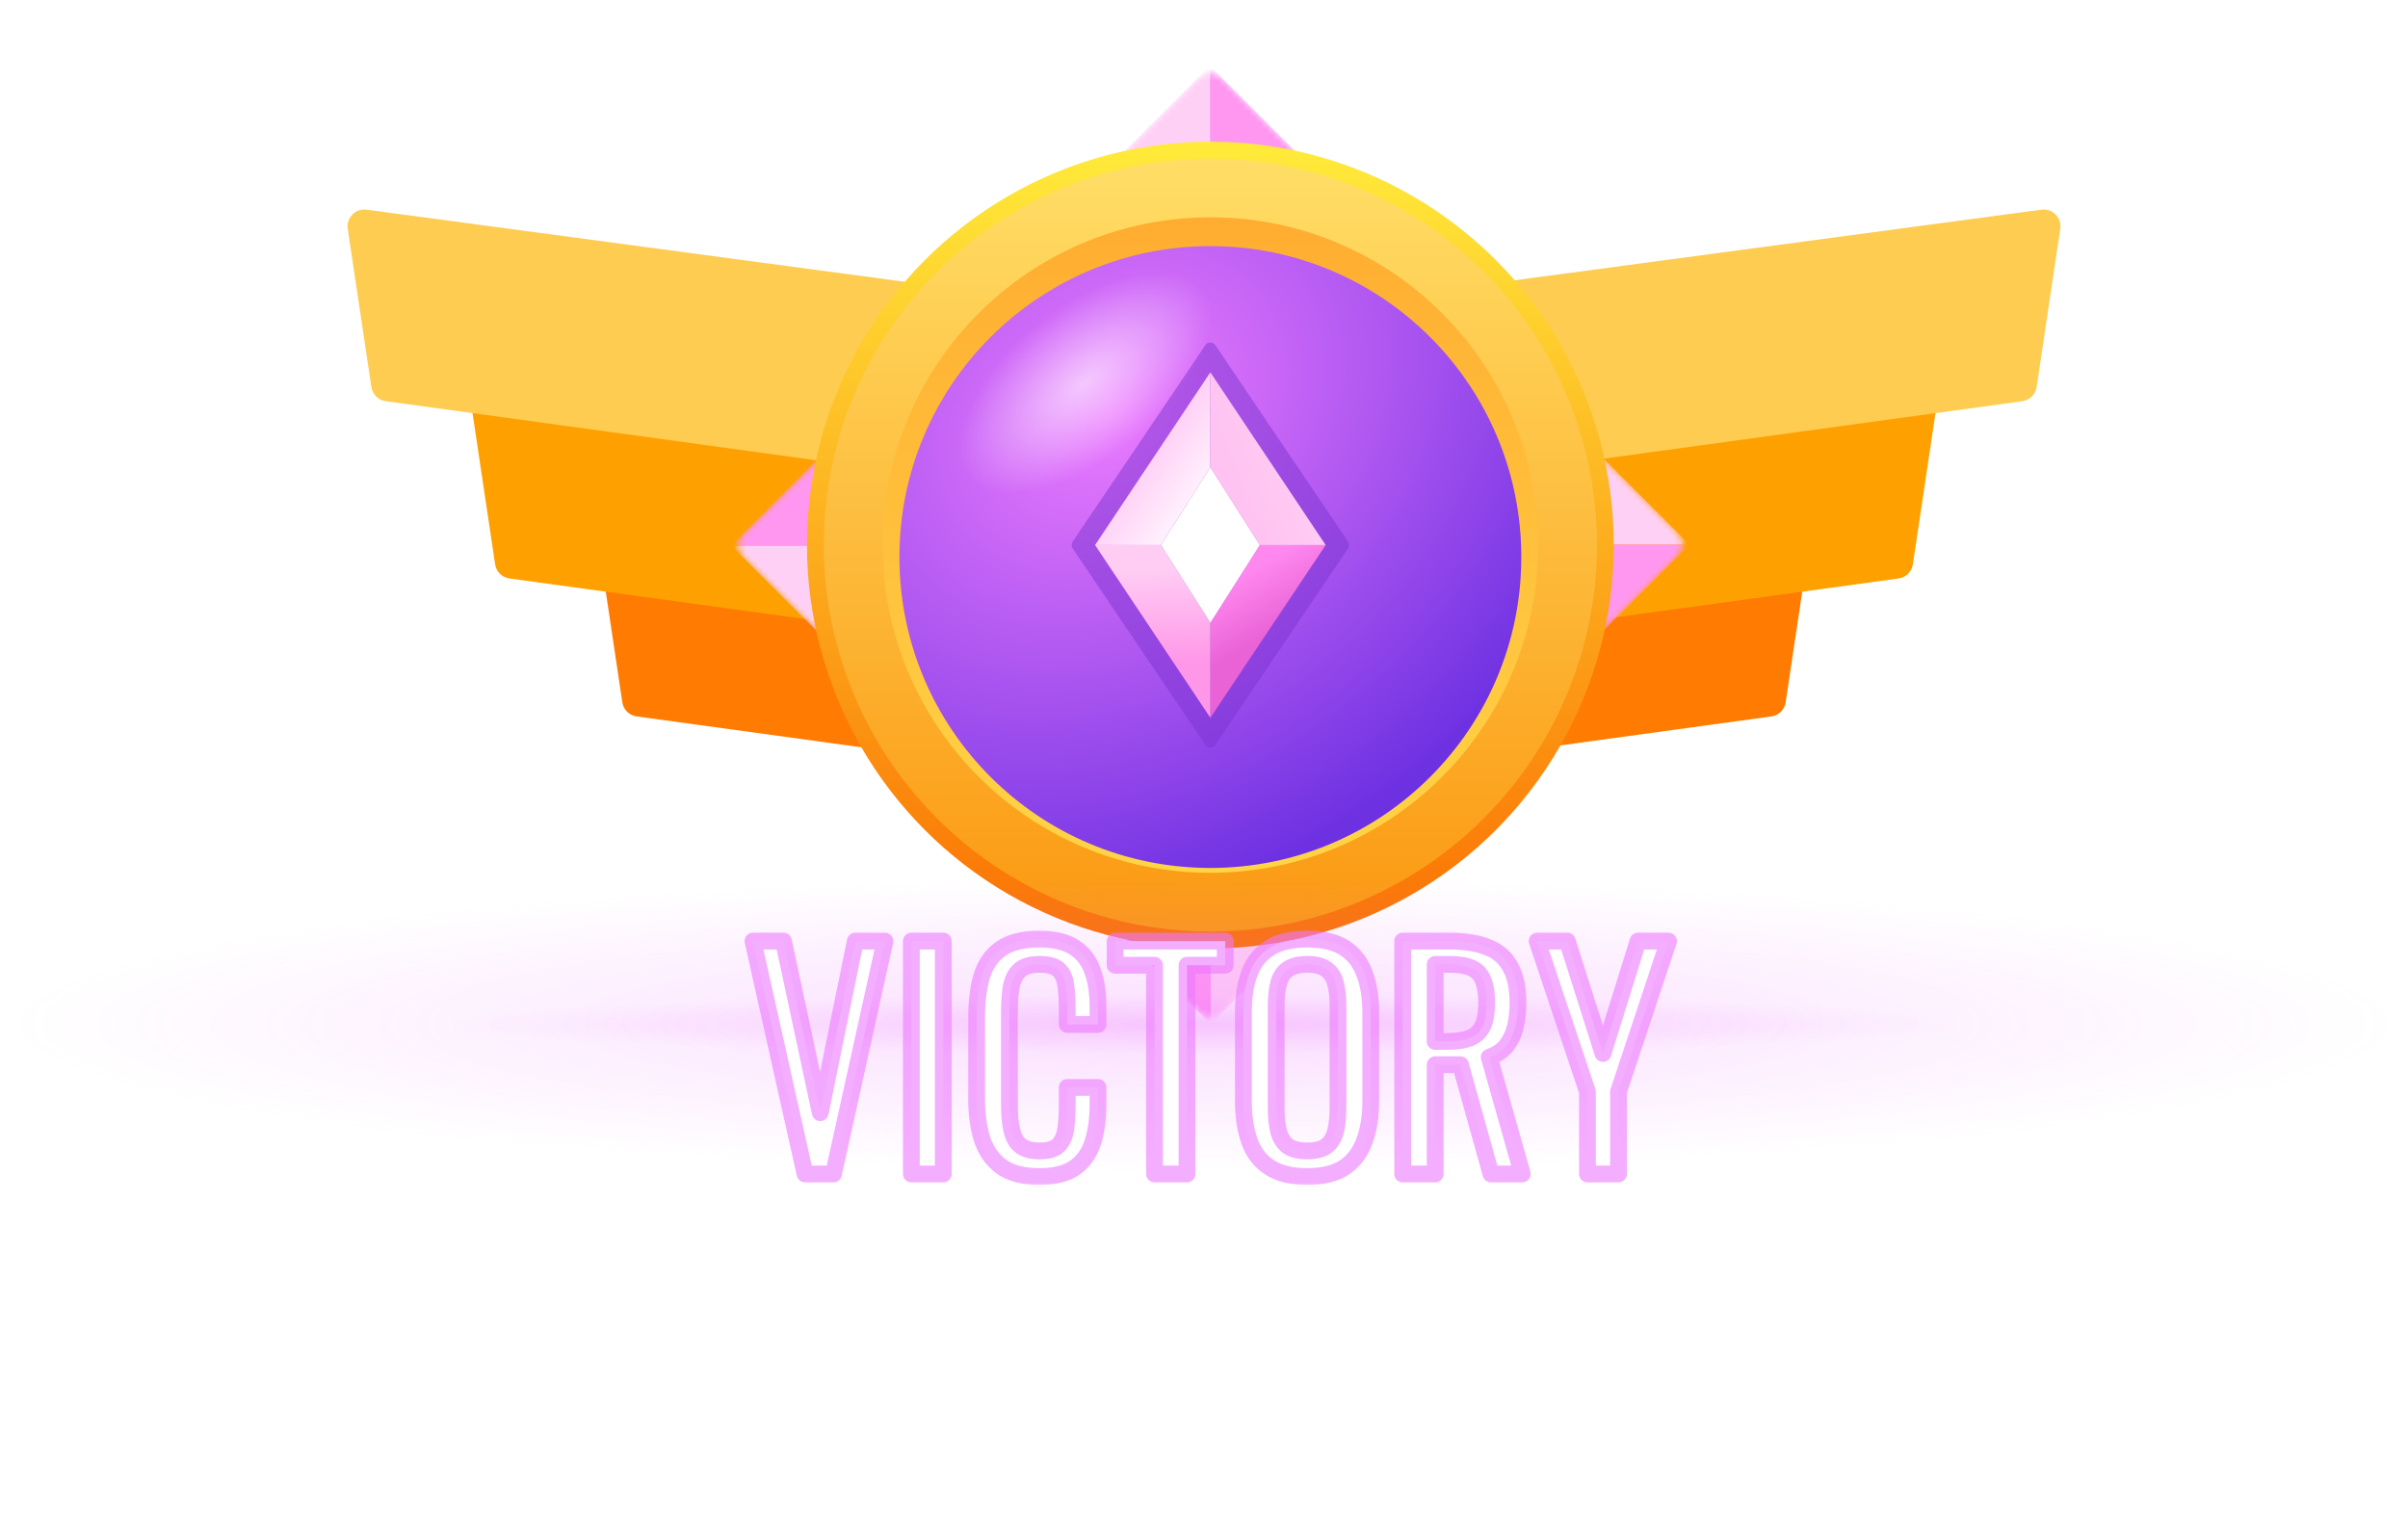<svg width="402" height="253" viewBox="0 0 402 253" fill="none" xmlns="http://www.w3.org/2000/svg">
<g filter="url(#filter0_di_9_4)">
<path d="M94.332 96.445C94.056 94.598 95.629 93.001 97.48 93.249L204.872 107.643C206.358 107.842 207.425 109.174 207.295 110.668L205.028 136.582C204.888 138.18 203.439 139.336 201.85 139.118L100.673 125.222C99.439 125.052 98.464 124.089 98.28 122.857L94.332 96.445Z" fill="#FF7B01"/>
</g>
<g filter="url(#filter1_di_9_4)">
<path d="M73.098 73.413C72.822 71.566 74.394 69.969 76.246 70.217L183.638 84.611C185.124 84.81 186.191 86.142 186.06 87.636L183.793 113.55C183.653 115.148 182.205 116.304 180.616 116.086L79.439 102.19C78.204 102.02 77.23 101.057 77.045 99.825L73.098 73.413Z" fill="#FFA001"/>
</g>
<g filter="url(#filter2_di_9_4)">
<path d="M52.439 43.815C52.163 41.968 53.735 40.371 55.587 40.619L162.979 55.013C164.465 55.212 165.532 56.544 165.401 58.038L163.134 83.953C162.994 85.55 161.546 86.706 159.957 86.488L58.78 72.592C57.545 72.422 56.571 71.459 56.386 70.227L52.439 43.815Z" fill="#FECC50"/>
</g>
<g filter="url(#filter3_di_9_4)">
<path d="M307.668 96.445C307.944 94.598 306.372 93.001 304.52 93.249L197.128 107.643C195.642 107.842 194.575 109.174 194.705 110.668L196.973 136.582C197.112 138.18 198.561 139.336 200.15 139.118L301.327 125.222C302.561 125.052 303.536 124.089 303.72 122.857L307.668 96.445Z" fill="#FF7B01"/>
</g>
<g filter="url(#filter4_di_9_4)">
<path d="M328.902 73.413C329.178 71.566 327.606 69.969 325.754 70.217L218.362 84.611C216.876 84.81 215.809 86.142 215.94 87.636L218.207 113.55C218.347 115.148 219.795 116.304 221.384 116.086L322.561 102.19C323.795 102.02 324.77 101.057 324.954 99.825L328.902 73.413Z" fill="#FFA001"/>
</g>
<g filter="url(#filter5_di_9_4)">
<path d="M349.561 43.815C349.837 41.968 348.265 40.371 346.413 40.619L239.021 55.013C237.535 55.212 236.468 56.544 236.599 58.038L238.866 83.953C239.006 85.55 240.454 86.706 242.043 86.488L343.22 72.592C344.454 72.422 345.429 71.459 345.613 70.227L349.561 43.815Z" fill="#FECC50"/>
</g>
<g filter="url(#filter6_d_9_4)">
<mask id="mask0_9_4" style="mask-type:alpha" maskUnits="userSpaceOnUse" x="163" y="12" width="78" height="78">
<path d="M200.005 12.984C201.101 11.888 202.878 11.888 203.973 12.984L221.989 31L240.005 49.016C241.101 50.112 241.101 51.888 240.005 52.984L221.989 71L203.973 89.016C202.878 90.112 201.101 90.112 200.005 89.016L181.989 71L163.973 52.984C162.878 51.888 162.878 50.112 163.973 49.016L181.989 31L200.005 12.984Z" fill="#C4C4C4"/>
</mask>
<g mask="url(#mask0_9_4)">
<path d="M201.989 91V11L161.989 51L201.989 91Z" fill="#FFD0F5"/>
<path d="M201.989 11V91L241.989 51L201.989 11Z" fill="#FF97F1"/>
<path d="M281.989 91L241.989 51L201.989 91H281.989Z" fill="#FFD0F5"/>
<path d="M121.989 91H201.989L161.989 51L121.989 91Z" fill="#FFD0F5"/>
</g>
</g>
<g filter="url(#filter7_d_9_4)">
<mask id="mask1_9_4" style="mask-type:alpha" maskUnits="userSpaceOnUse" x="203" y="52" width="78" height="78">
<path d="M280.079 88.942C281.175 90.038 281.175 91.815 280.079 92.91L262.063 110.926L244.047 128.942C242.951 130.038 241.175 130.038 240.079 128.942L222.063 110.926L204.047 92.91C202.951 91.815 202.951 90.038 204.047 88.942L222.063 70.926L240.079 52.91C241.175 51.815 242.951 51.815 244.047 52.91L262.063 70.926L280.079 88.942Z" fill="#C4C4C4"/>
</mask>
<g mask="url(#mask1_9_4)">
<path d="M202.063 90.926L282.063 90.926L242.063 50.926L202.063 90.926Z" fill="#FFD0F5"/>
<path d="M282.063 90.926L202.063 90.926L242.063 130.926L282.063 90.926Z" fill="#FF97F1"/>
<path d="M202.063 170.926L242.063 130.926L202.063 90.926L202.063 170.926Z" fill="#FFD0F5"/>
<path d="M202.063 10.926L202.063 90.926L242.063 50.926L202.063 10.926Z" fill="#FFD0F5"/>
</g>
</g>
<g filter="url(#filter8_d_9_4)">
<mask id="mask2_9_4" style="mask-type:alpha" maskUnits="userSpaceOnUse" x="163" y="92" width="78" height="78">
<path d="M204.121 169.016C203.025 170.112 201.248 170.112 200.153 169.016L182.137 151L164.121 132.984C163.025 131.888 163.025 130.112 164.121 129.016L182.137 111L200.153 92.984C201.248 91.888 203.025 91.888 204.121 92.984L222.137 111L240.153 129.016C241.248 130.112 241.248 131.888 240.153 132.984L222.137 151L204.121 169.016Z" fill="#C4C4C4"/>
</mask>
<g mask="url(#mask2_9_4)">
<path d="M202.137 91L202.137 171L242.137 131L202.137 91Z" fill="#FFD0F5"/>
<path d="M202.137 171L202.137 91L162.137 131L202.137 171Z" fill="#FF97F1"/>
<path d="M122.137 91L162.137 131L202.137 91L122.137 91Z" fill="#FFD0F5"/>
<path d="M282.137 91L202.137 91L242.137 131L282.137 91Z" fill="#FFD0F5"/>
</g>
</g>
<g filter="url(#filter9_d_9_4)">
<mask id="mask3_9_4" style="mask-type:alpha" maskUnits="userSpaceOnUse" x="123" y="52" width="78" height="78">
<path d="M124.047 93.058C122.951 91.962 122.951 90.185 124.047 89.09L142.063 71.074L160.079 53.058C161.175 51.962 162.951 51.962 164.047 53.058L182.063 71.074L200.079 89.09C201.175 90.185 201.175 91.962 200.079 93.058L182.063 111.074L164.047 129.09C162.951 130.185 161.175 130.185 160.079 129.09L142.063 111.074L124.047 93.058Z" fill="#C4C4C4"/>
</mask>
<g mask="url(#mask3_9_4)">
<path d="M202.063 91.074L122.063 91.074L162.063 131.074L202.063 91.074Z" fill="#FFD0F5"/>
<path d="M122.063 91.074L202.063 91.074L162.063 51.074L122.063 91.074Z" fill="#FF97F1"/>
<path d="M202.063 11.074L162.063 51.074L202.063 91.074L202.063 11.074Z" fill="#FFD0F5"/>
<path d="M202.063 171.074L202.063 91.074L162.063 131.074L202.063 171.074Z" fill="#FFD0F5"/>
</g>
</g>
<g filter="url(#filter10_d_9_4)">
<circle cx="202.063" cy="91" r="67.343" fill="url(#paint0_linear_9_4)"/>
<circle cx="202.063" cy="91" r="64.537" fill="url(#paint1_linear_9_4)"/>
<circle cx="202.063" cy="91" r="54.716" fill="url(#paint2_linear_9_4)"/>
<g filter="url(#filter11_i_9_4)">
<circle cx="202.063" cy="91.001" r="51.91" fill="url(#paint3_radial_9_4)"/>
<circle cx="202.063" cy="91.001" r="51.91" fill="url(#paint4_radial_9_4)"/>
</g>
<path d="M201.234 57.621C201.631 57.034 202.495 57.034 202.892 57.621L225.058 90.441C225.287 90.779 225.287 91.222 225.058 91.56L202.892 124.379C202.495 124.967 201.631 124.967 201.234 124.379L179.067 91.56C178.839 91.222 178.839 90.779 179.067 90.441L201.234 57.621Z" fill="#7B33D1" fill-opacity="0.49"/>
<path d="M202.062 62.162L182.814 91.001H193.813L202.062 78.023V62.162Z" fill="url(#paint5_linear_9_4)"/>
<path d="M221.311 91.001L202.062 62.162V78.023L210.312 91.001H221.311Z" fill="url(#paint6_linear_9_4)"/>
<path d="M202.062 119.839L221.311 91.001H210.312L202.062 103.978V119.839Z" fill="url(#paint7_linear_9_4)"/>
<path d="M182.814 91.001L202.062 119.839V103.978L193.813 91.001H182.814Z" fill="url(#paint8_linear_9_4)"/>
<path d="M210.312 91.001L202.062 78.023L193.813 91.001L202.062 103.978L210.312 91.001Z" fill="white"/>
</g>
<ellipse cx="201" cy="171" rx="200.626" ry="24.552" fill="url(#paint9_radial_9_4)"/>
<ellipse cx="201" cy="171" rx="129.074" ry="4.91" fill="url(#paint10_radial_9_4)"/>
<g filter="url(#filter12_d_9_4)">
<mask id="path-39-outside-1_9_4" maskUnits="userSpaceOnUse" x="123.374" y="155" width="157" height="43" fill="black">
<rect fill="white" x="123.374" y="155" width="157" height="43"/>
<path d="M134.392 196L125.704 157.12H130.792L136.936 185.776L142.792 157.12H147.736L139.144 196H134.392ZM152.146 196V157.12H157.474V196H152.146ZM173.509 196.432C170.757 196.432 168.613 195.856 167.077 194.704C165.573 193.552 164.517 192 163.909 190.048C163.333 188.096 163.045 185.92 163.045 183.52V169.792C163.045 167.168 163.333 164.88 163.909 162.928C164.517 160.976 165.573 159.472 167.077 158.416C168.613 157.328 170.757 156.784 173.509 156.784C175.941 156.784 177.861 157.232 179.269 158.128C180.709 159.024 181.733 160.304 182.341 161.968C182.981 163.632 183.301 165.632 183.301 167.968V171.04H178.165V168.304C178.165 166.864 178.085 165.6 177.925 164.512C177.797 163.392 177.413 162.528 176.773 161.92C176.133 161.312 175.061 161.008 173.557 161.008C172.021 161.008 170.901 161.344 170.197 162.016C169.493 162.656 169.029 163.584 168.805 164.8C168.613 165.984 168.517 167.376 168.517 168.976V184.384C168.517 186.336 168.677 187.888 168.997 189.04C169.317 190.16 169.845 190.96 170.581 191.44C171.317 191.92 172.309 192.16 173.557 192.16C175.029 192.16 176.085 191.84 176.725 191.2C177.365 190.528 177.765 189.616 177.925 188.464C178.085 187.312 178.165 185.968 178.165 184.432V181.552H183.301V184.432C183.301 186.8 183.013 188.896 182.437 190.72C181.861 192.512 180.869 193.92 179.461 194.944C178.053 195.936 176.069 196.432 173.509 196.432ZM192.74 196V161.152H186.164V157.12H204.548V161.152H198.164V196H192.74ZM218.232 196.432C215.608 196.432 213.512 195.92 211.944 194.896C210.376 193.872 209.256 192.416 208.584 190.528C207.912 188.608 207.576 186.368 207.576 183.808V169.072C207.576 166.512 207.912 164.32 208.584 162.496C209.288 160.64 210.408 159.232 211.944 158.272C213.512 157.28 215.608 156.784 218.232 156.784C220.856 156.784 222.936 157.28 224.472 158.272C226.008 159.264 227.112 160.672 227.784 162.496C228.488 164.32 228.84 166.512 228.84 169.072V183.856C228.84 186.384 228.488 188.592 227.784 190.48C227.112 192.368 226.008 193.84 224.472 194.896C222.936 195.92 220.856 196.432 218.232 196.432ZM218.232 192.16C219.672 192.16 220.76 191.872 221.496 191.296C222.232 190.688 222.728 189.856 222.984 188.8C223.24 187.712 223.368 186.448 223.368 185.008V167.968C223.368 166.528 223.24 165.296 222.984 164.272C222.728 163.216 222.232 162.416 221.496 161.872C220.76 161.296 219.672 161.008 218.232 161.008C216.792 161.008 215.688 161.296 214.92 161.872C214.184 162.416 213.688 163.216 213.432 164.272C213.176 165.296 213.048 166.528 213.048 167.968V185.008C213.048 186.448 213.176 187.712 213.432 188.8C213.688 189.856 214.184 190.688 214.92 191.296C215.688 191.872 216.792 192.16 218.232 192.16ZM234.171 196V157.12H241.995C244.587 157.12 246.731 157.472 248.427 158.176C250.123 158.848 251.371 159.952 252.171 161.488C253.003 162.992 253.419 164.976 253.419 167.44C253.419 168.944 253.259 170.32 252.939 171.568C252.619 172.784 252.107 173.824 251.403 174.688C250.699 175.52 249.771 176.128 248.619 176.512L254.139 196H248.907L243.819 177.76H239.595V196H234.171ZM239.595 173.872H241.659C243.195 173.872 244.443 173.68 245.403 173.296C246.363 172.912 247.067 172.256 247.515 171.328C247.963 170.4 248.187 169.104 248.187 167.44C248.187 165.168 247.771 163.536 246.939 162.544C246.107 161.52 244.459 161.008 241.995 161.008H239.595V173.872ZM265.014 196V182.272L256.614 157.12H261.654L267.606 175.888L273.462 157.12H278.55L270.198 182.272V196H265.014Z"/>
</mask>
<path d="M134.392 196L125.704 157.12H130.792L136.936 185.776L142.792 157.12H147.736L139.144 196H134.392ZM152.146 196V157.12H157.474V196H152.146ZM173.509 196.432C170.757 196.432 168.613 195.856 167.077 194.704C165.573 193.552 164.517 192 163.909 190.048C163.333 188.096 163.045 185.92 163.045 183.52V169.792C163.045 167.168 163.333 164.88 163.909 162.928C164.517 160.976 165.573 159.472 167.077 158.416C168.613 157.328 170.757 156.784 173.509 156.784C175.941 156.784 177.861 157.232 179.269 158.128C180.709 159.024 181.733 160.304 182.341 161.968C182.981 163.632 183.301 165.632 183.301 167.968V171.04H178.165V168.304C178.165 166.864 178.085 165.6 177.925 164.512C177.797 163.392 177.413 162.528 176.773 161.92C176.133 161.312 175.061 161.008 173.557 161.008C172.021 161.008 170.901 161.344 170.197 162.016C169.493 162.656 169.029 163.584 168.805 164.8C168.613 165.984 168.517 167.376 168.517 168.976V184.384C168.517 186.336 168.677 187.888 168.997 189.04C169.317 190.16 169.845 190.96 170.581 191.44C171.317 191.92 172.309 192.16 173.557 192.16C175.029 192.16 176.085 191.84 176.725 191.2C177.365 190.528 177.765 189.616 177.925 188.464C178.085 187.312 178.165 185.968 178.165 184.432V181.552H183.301V184.432C183.301 186.8 183.013 188.896 182.437 190.72C181.861 192.512 180.869 193.92 179.461 194.944C178.053 195.936 176.069 196.432 173.509 196.432ZM192.74 196V161.152H186.164V157.12H204.548V161.152H198.164V196H192.74ZM218.232 196.432C215.608 196.432 213.512 195.92 211.944 194.896C210.376 193.872 209.256 192.416 208.584 190.528C207.912 188.608 207.576 186.368 207.576 183.808V169.072C207.576 166.512 207.912 164.32 208.584 162.496C209.288 160.64 210.408 159.232 211.944 158.272C213.512 157.28 215.608 156.784 218.232 156.784C220.856 156.784 222.936 157.28 224.472 158.272C226.008 159.264 227.112 160.672 227.784 162.496C228.488 164.32 228.84 166.512 228.84 169.072V183.856C228.84 186.384 228.488 188.592 227.784 190.48C227.112 192.368 226.008 193.84 224.472 194.896C222.936 195.92 220.856 196.432 218.232 196.432ZM218.232 192.16C219.672 192.16 220.76 191.872 221.496 191.296C222.232 190.688 222.728 189.856 222.984 188.8C223.24 187.712 223.368 186.448 223.368 185.008V167.968C223.368 166.528 223.24 165.296 222.984 164.272C222.728 163.216 222.232 162.416 221.496 161.872C220.76 161.296 219.672 161.008 218.232 161.008C216.792 161.008 215.688 161.296 214.92 161.872C214.184 162.416 213.688 163.216 213.432 164.272C213.176 165.296 213.048 166.528 213.048 167.968V185.008C213.048 186.448 213.176 187.712 213.432 188.8C213.688 189.856 214.184 190.688 214.92 191.296C215.688 191.872 216.792 192.16 218.232 192.16ZM234.171 196V157.12H241.995C244.587 157.12 246.731 157.472 248.427 158.176C250.123 158.848 251.371 159.952 252.171 161.488C253.003 162.992 253.419 164.976 253.419 167.44C253.419 168.944 253.259 170.32 252.939 171.568C252.619 172.784 252.107 173.824 251.403 174.688C250.699 175.52 249.771 176.128 248.619 176.512L254.139 196H248.907L243.819 177.76H239.595V196H234.171ZM239.595 173.872H241.659C243.195 173.872 244.443 173.68 245.403 173.296C246.363 172.912 247.067 172.256 247.515 171.328C247.963 170.4 248.187 169.104 248.187 167.44C248.187 165.168 247.771 163.536 246.939 162.544C246.107 161.52 244.459 161.008 241.995 161.008H239.595V173.872ZM265.014 196V182.272L256.614 157.12H261.654L267.606 175.888L273.462 157.12H278.55L270.198 182.272V196H265.014Z" fill="white"/>
<path d="M134.392 196L133.023 196.306C133.166 196.947 133.735 197.403 134.392 197.403V196ZM125.704 157.12V155.717C125.278 155.717 124.875 155.91 124.609 156.243C124.343 156.575 124.242 157.01 124.335 157.426L125.704 157.12ZM130.792 157.12L132.164 156.826C132.025 156.179 131.454 155.717 130.792 155.717V157.12ZM136.936 185.776L135.564 186.07C135.704 186.719 136.279 187.182 136.943 187.179C137.607 187.176 138.178 186.707 138.311 186.057L136.936 185.776ZM142.792 157.12V155.717C142.126 155.717 141.551 156.186 141.418 156.839L142.792 157.12ZM147.736 157.12L149.106 157.423C149.198 157.007 149.096 156.573 148.83 156.241C148.564 155.91 148.161 155.717 147.736 155.717V157.12ZM139.144 196V197.403C139.802 197.403 140.372 196.945 140.514 196.303L139.144 196ZM135.761 195.694L127.073 156.814L124.335 157.426L133.023 196.306L135.761 195.694ZM125.704 158.523H130.792V155.717H125.704V158.523ZM129.42 157.414L135.564 186.07L138.308 185.482L132.164 156.826L129.42 157.414ZM138.311 186.057L144.167 157.401L141.418 156.839L135.562 185.495L138.311 186.057ZM142.792 158.523H147.736V155.717H142.792V158.523ZM146.366 156.817L137.774 195.697L140.514 196.303L149.106 157.423L146.366 156.817ZM139.144 194.597H134.392V197.403H139.144V194.597ZM152.146 196H150.743C150.743 196.775 151.372 197.403 152.146 197.403V196ZM152.146 157.12V155.717C151.372 155.717 150.743 156.345 150.743 157.12H152.146ZM157.474 157.12H158.877C158.877 156.345 158.249 155.717 157.474 155.717V157.12ZM157.474 196V197.403C158.249 197.403 158.877 196.775 158.877 196H157.474ZM153.549 196V157.12H150.743V196H153.549ZM152.146 158.523H157.474V155.717H152.146V158.523ZM156.071 157.12V196H158.877V157.12H156.071ZM157.474 194.597H152.146V197.403H157.474V194.597ZM167.077 194.704L166.224 195.818C166.227 195.821 166.231 195.824 166.235 195.826L167.077 194.704ZM163.909 190.048L162.563 190.445C162.565 190.452 162.567 190.459 162.569 190.465L163.909 190.048ZM163.909 162.928L162.569 162.511C162.567 162.517 162.565 162.524 162.563 162.531L163.909 162.928ZM167.077 158.416L167.883 159.564L167.888 159.561L167.077 158.416ZM179.269 158.128L178.515 159.312C178.519 159.314 178.524 159.317 178.528 159.319L179.269 158.128ZM182.341 161.968L181.023 162.449C181.026 162.457 181.028 162.464 181.031 162.472L182.341 161.968ZM183.301 171.04V172.443C184.076 172.443 184.704 171.815 184.704 171.04H183.301ZM178.165 171.04H176.762C176.762 171.815 177.39 172.443 178.165 172.443V171.04ZM177.925 164.512L176.531 164.671C176.533 164.686 176.534 164.701 176.537 164.716L177.925 164.512ZM176.773 161.92L177.739 160.903L177.739 160.903L176.773 161.92ZM170.197 162.016L171.14 163.054C171.149 163.046 171.157 163.039 171.165 163.031L170.197 162.016ZM168.805 164.8L167.425 164.546C167.423 164.556 167.421 164.566 167.42 164.575L168.805 164.8ZM168.997 189.04L167.645 189.416L167.648 189.425L168.997 189.04ZM176.725 191.2L177.717 192.192C177.725 192.184 177.733 192.176 177.741 192.168L176.725 191.2ZM178.165 181.552V180.149C177.39 180.149 176.762 180.777 176.762 181.552H178.165ZM183.301 181.552H184.704C184.704 180.777 184.076 180.149 183.301 180.149V181.552ZM182.437 190.72L183.772 191.149L183.775 191.142L182.437 190.72ZM179.461 194.944L180.269 196.091C180.275 196.087 180.28 196.083 180.286 196.079L179.461 194.944ZM173.509 195.029C170.933 195.029 169.127 194.488 167.919 193.582L166.235 195.826C168.099 197.224 170.58 197.835 173.509 197.835V195.029ZM167.93 193.59C166.675 192.629 165.777 191.329 165.248 189.631L162.569 190.465C163.256 192.671 164.471 194.475 166.224 195.818L167.93 193.59ZM165.254 189.651C164.722 187.849 164.448 185.809 164.448 183.52H161.642C161.642 186.031 161.943 188.343 162.563 190.445L165.254 189.651ZM164.448 183.52V169.792H161.642V183.52H164.448ZM164.448 169.792C164.448 167.266 164.726 165.117 165.254 163.325L162.563 162.531C161.94 164.643 161.642 167.07 161.642 169.792H164.448ZM165.248 163.345C165.775 161.654 166.661 160.422 167.883 159.564L166.271 157.268C164.484 158.522 163.258 160.298 162.569 162.511L165.248 163.345ZM167.888 159.561C169.1 158.702 170.919 158.187 173.509 158.187V155.381C170.594 155.381 168.125 155.954 166.266 157.271L167.888 159.561ZM173.509 158.187C175.789 158.187 177.413 158.61 178.515 159.312L180.022 156.944C178.308 155.854 176.092 155.381 173.509 155.381V158.187ZM178.528 159.319C179.689 160.042 180.517 161.066 181.023 162.449L183.658 161.487C182.948 159.542 181.728 158.006 180.01 156.937L178.528 159.319ZM181.031 162.472C181.594 163.934 181.898 165.754 181.898 167.968H184.704C184.704 165.51 184.368 163.33 183.65 161.464L181.031 162.472ZM181.898 167.968V171.04H184.704V167.968H181.898ZM183.301 169.637H178.165V172.443H183.301V169.637ZM179.568 171.04V168.304H176.762V171.04H179.568ZM179.568 168.304C179.568 166.815 179.485 165.48 179.313 164.308L176.537 164.716C176.684 165.72 176.762 166.913 176.762 168.304H179.568ZM179.319 164.353C179.164 162.998 178.678 161.795 177.739 160.903L175.806 162.937C176.148 163.261 176.43 163.786 176.531 164.671L179.319 164.353ZM177.739 160.903C176.707 159.922 175.185 159.605 173.557 159.605V162.411C174.936 162.411 175.559 162.702 175.806 162.937L177.739 160.903ZM173.557 159.605C171.86 159.605 170.309 159.969 169.228 161.001L171.165 163.031C171.493 162.719 172.181 162.411 173.557 162.411V159.605ZM169.253 160.978C168.262 161.879 167.688 163.119 167.425 164.546L170.184 165.054C170.37 164.049 170.724 163.433 171.14 163.054L169.253 160.978ZM167.42 164.575C167.213 165.853 167.114 167.324 167.114 168.976H169.92C169.92 167.428 170.013 166.115 170.19 165.025L167.42 164.575ZM167.114 168.976V184.384H169.92V168.976H167.114ZM167.114 184.384C167.114 186.394 167.276 188.089 167.645 189.415L170.349 188.664C170.077 187.687 169.92 186.278 169.92 184.384H167.114ZM167.648 189.425C168.03 190.763 168.714 191.898 169.814 192.615L171.347 190.265C170.975 190.022 170.604 189.557 170.346 188.655L167.648 189.425ZM169.814 192.615C170.855 193.294 172.146 193.563 173.557 193.563V190.757C172.472 190.757 171.778 190.546 171.347 190.265L169.814 192.615ZM173.557 193.563C175.178 193.563 176.69 193.219 177.717 192.192L175.733 190.208C175.48 190.461 174.879 190.757 173.557 190.757V193.563ZM177.741 192.168C178.63 191.234 179.124 190.026 179.314 188.657L176.535 188.271C176.405 189.206 176.1 189.822 175.709 190.232L177.741 192.168ZM179.314 188.657C179.486 187.425 179.568 186.013 179.568 184.432H176.762C176.762 185.923 176.684 187.199 176.535 188.271L179.314 188.657ZM179.568 184.432V181.552H176.762V184.432H179.568ZM178.165 182.955H183.301V180.149H178.165V182.955ZM181.898 181.552V184.432H184.704V181.552H181.898ZM181.898 184.432C181.898 186.689 181.623 188.638 181.099 190.298L183.775 191.142C184.403 189.154 184.704 186.911 184.704 184.432H181.898ZM181.101 190.291C180.608 191.824 179.783 192.975 178.636 193.809L180.286 196.079C181.954 194.865 183.113 193.2 183.772 191.149L181.101 190.291ZM178.653 193.797C177.571 194.559 175.913 195.029 173.509 195.029V197.835C176.225 197.835 178.535 197.313 180.269 196.091L178.653 193.797ZM192.74 196H191.337C191.337 196.775 191.965 197.403 192.74 197.403V196ZM192.74 161.152H194.143C194.143 160.377 193.515 159.749 192.74 159.749V161.152ZM186.164 161.152H184.761C184.761 161.927 185.389 162.555 186.164 162.555V161.152ZM186.164 157.12V155.717C185.389 155.717 184.761 156.345 184.761 157.12H186.164ZM204.548 157.12H205.951C205.951 156.345 205.323 155.717 204.548 155.717V157.12ZM204.548 161.152V162.555C205.323 162.555 205.951 161.927 205.951 161.152H204.548ZM198.164 161.152V159.749C197.389 159.749 196.761 160.377 196.761 161.152H198.164ZM198.164 196V197.403C198.939 197.403 199.567 196.775 199.567 196H198.164ZM194.143 196V161.152H191.337V196H194.143ZM192.74 159.749H186.164V162.555H192.74V159.749ZM187.567 161.152V157.12H184.761V161.152H187.567ZM186.164 158.523H204.548V155.717H186.164V158.523ZM203.145 157.12V161.152H205.951V157.12H203.145ZM204.548 159.749H198.164V162.555H204.548V159.749ZM196.761 161.152V196H199.567V161.152H196.761ZM198.164 194.597H192.74V197.403H198.164V194.597ZM211.944 194.896L212.711 193.721L212.711 193.721L211.944 194.896ZM208.584 190.528L207.26 190.991L207.262 190.998L208.584 190.528ZM208.584 162.496L207.272 161.998L207.267 162.011L208.584 162.496ZM211.944 158.272L212.688 159.462L212.694 159.458L211.944 158.272ZM224.472 158.272L223.711 159.451L223.711 159.451L224.472 158.272ZM227.784 162.496L226.467 162.981C226.47 162.988 226.473 162.994 226.475 163.001L227.784 162.496ZM227.784 190.48L226.469 189.99C226.467 189.996 226.465 190.003 226.462 190.01L227.784 190.48ZM224.472 194.896L225.25 196.063C225.256 196.06 225.261 196.056 225.267 196.052L224.472 194.896ZM221.496 191.296L222.361 192.401C222.37 192.393 222.38 192.386 222.39 192.378L221.496 191.296ZM222.984 188.8L224.347 189.131L224.35 189.121L222.984 188.8ZM222.984 164.272L221.62 164.603L221.623 164.612L222.984 164.272ZM221.496 161.872L220.631 162.977C220.641 162.985 220.652 162.993 220.662 163L221.496 161.872ZM214.92 161.872L215.754 163L215.762 162.994L214.92 161.872ZM213.432 164.272L214.793 164.612L214.795 164.603L213.432 164.272ZM213.432 188.8L212.066 189.121L212.068 189.131L213.432 188.8ZM214.92 191.296L214.026 192.378C214.043 192.392 214.061 192.405 214.078 192.418L214.92 191.296ZM218.232 195.029C215.775 195.029 213.977 194.548 212.711 193.721L211.177 196.071C213.047 197.292 215.441 197.835 218.232 197.835V195.029ZM212.711 193.721C211.419 192.877 210.483 191.678 209.906 190.058L207.262 190.998C208.029 193.154 209.333 194.867 211.177 196.071L212.711 193.721ZM209.908 190.065C209.3 188.326 208.979 186.249 208.979 183.808H206.173C206.173 186.487 206.524 188.89 207.26 190.991L209.908 190.065ZM208.979 183.808V169.072H206.173V183.808H208.979ZM208.979 169.072C208.979 166.628 209.301 164.609 209.9 162.981L207.267 162.011C206.523 164.031 206.173 166.396 206.173 169.072H208.979ZM209.896 162.994C210.502 161.395 211.437 160.244 212.688 159.462L211.2 157.082C209.379 158.22 208.074 159.885 207.272 161.998L209.896 162.994ZM212.694 159.458C213.963 158.655 215.769 158.187 218.232 158.187V155.381C215.447 155.381 213.061 155.905 211.194 157.086L212.694 159.458ZM218.232 158.187C220.698 158.187 222.48 158.656 223.711 159.451L225.233 157.093C223.392 155.904 221.014 155.381 218.232 155.381V158.187ZM223.711 159.451C224.975 160.267 225.894 161.423 226.467 162.981L229.1 162.011C228.33 159.921 227.041 158.261 225.233 157.093L223.711 159.451ZM226.475 163.001C227.101 164.623 227.437 166.634 227.437 169.072H230.243C230.243 166.39 229.875 164.017 229.093 161.991L226.475 163.001ZM227.437 169.072V183.856H230.243V169.072H227.437ZM227.437 183.856C227.437 186.258 227.102 188.293 226.469 189.99L229.099 190.97C229.874 188.891 230.243 186.51 230.243 183.856H227.437ZM226.462 190.01C225.881 191.641 224.951 192.864 223.677 193.74L225.267 196.052C227.065 194.816 228.343 193.095 229.106 190.95L226.462 190.01ZM223.694 193.729C222.466 194.547 220.691 195.029 218.232 195.029V197.835C221.021 197.835 223.406 197.293 225.25 196.063L223.694 193.729ZM218.232 193.563C219.825 193.563 221.276 193.25 222.361 192.401L220.631 190.191C220.244 190.494 219.519 190.757 218.232 190.757V193.563ZM222.39 192.378C223.391 191.55 224.03 190.439 224.347 189.131L221.62 188.469C221.426 189.273 221.073 189.826 220.602 190.214L222.39 192.378ZM224.35 189.121C224.636 187.903 224.771 186.527 224.771 185.008H221.965C221.965 186.369 221.844 187.521 221.618 188.479L224.35 189.121ZM224.771 185.008V167.968H221.965V185.008H224.771ZM224.771 167.968C224.771 166.452 224.637 165.099 224.345 163.932L221.623 164.612C221.843 165.493 221.965 166.604 221.965 167.968H224.771ZM224.347 163.941C224.029 162.628 223.378 161.519 222.33 160.744L220.662 163C221.086 163.313 221.427 163.804 221.62 164.603L224.347 163.941ZM222.361 160.767C221.276 159.918 219.825 159.605 218.232 159.605V162.411C219.519 162.411 220.244 162.674 220.631 162.977L222.361 160.767ZM218.232 159.605C216.633 159.605 215.183 159.921 214.078 160.75L215.762 162.994C216.192 162.671 216.951 162.411 218.232 162.411V159.605ZM214.086 160.744C213.038 161.519 212.387 162.628 212.068 163.941L214.795 164.603C214.989 163.804 215.33 163.313 215.754 163L214.086 160.744ZM212.071 163.932C211.779 165.099 211.645 166.452 211.645 167.968H214.451C214.451 166.604 214.573 165.493 214.793 164.612L212.071 163.932ZM211.645 167.968V185.008H214.451V167.968H211.645ZM211.645 185.008C211.645 186.527 211.78 187.903 212.066 189.121L214.798 188.479C214.572 187.521 214.451 186.369 214.451 185.008H211.645ZM212.068 189.131C212.386 190.439 213.025 191.55 214.026 192.378L215.814 190.214C215.343 189.826 214.99 189.273 214.795 188.469L212.068 189.131ZM214.078 192.418C215.183 193.247 216.633 193.563 218.232 193.563V190.757C216.951 190.757 216.192 190.497 215.762 190.174L214.078 192.418ZM234.171 196H232.768C232.768 196.775 233.396 197.403 234.171 197.403V196ZM234.171 157.12V155.717C233.396 155.717 232.768 156.345 232.768 157.12H234.171ZM248.427 158.176L247.889 159.472C247.896 159.475 247.903 159.478 247.91 159.48L248.427 158.176ZM252.171 161.488L250.927 162.136C250.932 162.147 250.938 162.157 250.943 162.167L252.171 161.488ZM252.939 171.568L254.296 171.925L254.298 171.916L252.939 171.568ZM251.403 174.688L252.474 175.594C252.48 175.588 252.485 175.581 252.491 175.574L251.403 174.688ZM248.619 176.512L248.175 175.181C247.464 175.418 247.065 176.173 247.269 176.894L248.619 176.512ZM254.139 196V197.403C254.579 197.403 254.993 197.197 255.258 196.846C255.523 196.495 255.609 196.041 255.489 195.618L254.139 196ZM248.907 196L247.556 196.377C247.725 196.983 248.277 197.403 248.907 197.403V196ZM243.819 177.76L245.17 177.383C245.001 176.777 244.449 176.357 243.819 176.357V177.76ZM239.595 177.76V176.357C238.82 176.357 238.192 176.985 238.192 177.76H239.595ZM239.595 196V197.403C240.37 197.403 240.998 196.775 240.998 196H239.595ZM239.595 173.872H238.192C238.192 174.647 238.82 175.275 239.595 175.275V173.872ZM247.515 171.328L248.778 171.938L248.778 171.938L247.515 171.328ZM246.939 162.544L245.85 163.429C245.855 163.434 245.859 163.44 245.864 163.446L246.939 162.544ZM239.595 161.008V159.605C238.82 159.605 238.192 160.233 238.192 161.008H239.595ZM235.574 196V157.12H232.768V196H235.574ZM234.171 158.523H241.995V155.717H234.171V158.523ZM241.995 158.523C244.473 158.523 246.418 158.861 247.889 159.472L248.965 156.88C247.044 156.083 244.701 155.717 241.995 155.717V158.523ZM247.91 159.48C249.311 160.035 250.291 160.916 250.927 162.136L253.415 160.84C252.451 158.988 250.935 157.661 248.944 156.872L247.91 159.48ZM250.943 162.167C251.621 163.392 252.016 165.117 252.016 167.44H254.822C254.822 164.835 254.385 162.592 253.399 160.809L250.943 162.167ZM252.016 167.44C252.016 168.846 251.866 170.102 251.58 171.22L254.298 171.916C254.652 170.538 254.822 169.042 254.822 167.44H252.016ZM251.582 171.211C251.307 172.258 250.878 173.112 250.315 173.802L252.491 175.574C253.336 174.536 253.931 173.31 254.296 171.925L251.582 171.211ZM250.332 173.782C249.813 174.395 249.112 174.869 248.175 175.181L249.063 177.843C250.43 177.387 251.585 176.645 252.474 175.594L250.332 173.782ZM247.269 176.894L252.789 196.382L255.489 195.618L249.969 176.13L247.269 176.894ZM254.139 194.597H248.907V197.403H254.139V194.597ZM250.258 195.623L245.17 177.383L242.468 178.137L247.556 196.377L250.258 195.623ZM243.819 176.357H239.595V179.163H243.819V176.357ZM238.192 177.76V196H240.998V177.76H238.192ZM239.595 194.597H234.171V197.403H239.595V194.597ZM239.595 175.275H241.659V172.469H239.595V175.275ZM241.659 175.275C243.295 175.275 244.738 175.073 245.924 174.599L244.882 171.993C244.148 172.287 243.095 172.469 241.659 172.469V175.275ZM245.924 174.599C247.208 174.085 248.178 173.183 248.778 171.938L246.252 170.718C245.956 171.329 245.518 171.739 244.882 171.993L245.924 174.599ZM248.778 171.938C249.358 170.738 249.59 169.2 249.59 167.44H246.784C246.784 169.008 246.568 170.062 246.252 170.718L248.778 171.938ZM249.59 167.44C249.59 165.063 249.167 163.018 248.014 161.642L245.864 163.446C246.375 164.054 246.784 165.273 246.784 167.44H249.59ZM248.028 161.659C246.771 160.113 244.542 159.605 241.995 159.605V162.411C244.376 162.411 245.443 162.927 245.85 163.429L248.028 161.659ZM241.995 159.605H239.595V162.411H241.995V159.605ZM238.192 161.008V173.872H240.998V161.008H238.192ZM265.014 196H263.611C263.611 196.775 264.239 197.403 265.014 197.403V196ZM265.014 182.272H266.417C266.417 182.121 266.392 181.971 266.344 181.828L265.014 182.272ZM256.614 157.12V155.717C256.162 155.717 255.739 155.934 255.475 156.3C255.212 156.666 255.14 157.137 255.283 157.564L256.614 157.12ZM261.654 157.12L262.991 156.696C262.806 156.113 262.265 155.717 261.654 155.717V157.12ZM267.606 175.888L266.268 176.312C266.453 176.896 266.996 177.292 267.609 177.291C268.222 177.29 268.762 176.891 268.945 176.306L267.606 175.888ZM273.462 157.12V155.717C272.848 155.717 272.305 156.116 272.122 156.702L273.462 157.12ZM278.55 157.12L279.881 157.562C280.023 157.134 279.951 156.664 279.687 156.299C279.424 155.934 279 155.717 278.55 155.717V157.12ZM270.198 182.272L268.866 181.83C268.819 181.972 268.795 182.122 268.795 182.272H270.198ZM270.198 196V197.403C270.972 197.403 271.601 196.775 271.601 196H270.198ZM266.417 196V182.272H263.611V196H266.417ZM266.344 181.828L257.944 156.676L255.283 157.564L263.683 182.716L266.344 181.828ZM256.614 158.523H261.654V155.717H256.614V158.523ZM260.316 157.544L266.268 176.312L268.943 175.464L262.991 156.696L260.316 157.544ZM268.945 176.306L274.801 157.538L272.122 156.702L266.266 175.47L268.945 176.306ZM273.462 158.523H278.55V155.717H273.462V158.523ZM277.218 156.678L268.866 181.83L271.529 182.714L279.881 157.562L277.218 156.678ZM268.795 182.272V196H271.601V182.272H268.795ZM270.198 194.597H265.014V197.403H270.198V194.597Z" fill="#EC78FF" fill-opacity="0.6" mask="url(#path-39-outside-1_9_4)"/>
</g>
<defs>
<filter id="filter0_di_9_4" x="88.689" y="91.821" width="124.229" height="58.547" filterUnits="userSpaceOnUse" color-interpolation-filters="sRGB">
<feFlood flood-opacity="0" result="BackgroundImageFix"/>
<feColorMatrix in="SourceAlpha" type="matrix" values="0 0 0 0 0 0 0 0 0 0 0 0 0 0 0 0 0 0 127 0" result="hardAlpha"/>
<feOffset dy="5.612"/>
<feGaussianBlur stdDeviation="2.806"/>
<feColorMatrix type="matrix" values="0 0 0 0 0 0 0 0 0 0 0 0 0 0 0 0 0 0 0.08 0"/>
<feBlend mode="normal" in2="BackgroundImageFix" result="effect1_dropShadow_9_4"/>
<feBlend mode="normal" in="SourceGraphic" in2="effect1_dropShadow_9_4" result="shape"/>
<feColorMatrix in="SourceAlpha" type="matrix" values="0 0 0 0 0 0 0 0 0 0 0 0 0 0 0 0 0 0 127 0" result="hardAlpha"/>
<feOffset dx="5.612" dy="-11.224"/>
<feGaussianBlur stdDeviation="0.701"/>
<feComposite in2="hardAlpha" operator="arithmetic" k2="-1" k3="1"/>
<feColorMatrix type="matrix" values="0 0 0 0 0 0 0 0 0 0 0 0 0 0 0 0 0 0 0.11 0"/>
<feBlend mode="overlay" in2="shape" result="effect2_innerShadow_9_4"/>
</filter>
<filter id="filter1_di_9_4" x="67.454" y="68.789" width="124.229" height="58.547" filterUnits="userSpaceOnUse" color-interpolation-filters="sRGB">
<feFlood flood-opacity="0" result="BackgroundImageFix"/>
<feColorMatrix in="SourceAlpha" type="matrix" values="0 0 0 0 0 0 0 0 0 0 0 0 0 0 0 0 0 0 127 0" result="hardAlpha"/>
<feOffset dy="5.612"/>
<feGaussianBlur stdDeviation="2.806"/>
<feColorMatrix type="matrix" values="0 0 0 0 0 0 0 0 0 0 0 0 0 0 0 0 0 0 0.08 0"/>
<feBlend mode="normal" in2="BackgroundImageFix" result="effect1_dropShadow_9_4"/>
<feBlend mode="normal" in="SourceGraphic" in2="effect1_dropShadow_9_4" result="shape"/>
<feColorMatrix in="SourceAlpha" type="matrix" values="0 0 0 0 0 0 0 0 0 0 0 0 0 0 0 0 0 0 127 0" result="hardAlpha"/>
<feOffset dx="5.612" dy="-11.224"/>
<feGaussianBlur stdDeviation="0.701"/>
<feComposite in2="hardAlpha" operator="arithmetic" k2="-1" k3="1"/>
<feColorMatrix type="matrix" values="0 0 0 0 0 0 0 0 0 0 0 0 0 0 0 0 0 0 0.19 0"/>
<feBlend mode="overlay" in2="shape" result="effect2_innerShadow_9_4"/>
</filter>
<filter id="filter2_di_9_4" x="46.795" y="39.191" width="124.229" height="58.547" filterUnits="userSpaceOnUse" color-interpolation-filters="sRGB">
<feFlood flood-opacity="0" result="BackgroundImageFix"/>
<feColorMatrix in="SourceAlpha" type="matrix" values="0 0 0 0 0 0 0 0 0 0 0 0 0 0 0 0 0 0 127 0" result="hardAlpha"/>
<feOffset dy="5.612"/>
<feGaussianBlur stdDeviation="2.806"/>
<feColorMatrix type="matrix" values="0 0 0 0 0 0 0 0 0 0 0 0 0 0 0 0 0 0 0.08 0"/>
<feBlend mode="normal" in2="BackgroundImageFix" result="effect1_dropShadow_9_4"/>
<feBlend mode="normal" in="SourceGraphic" in2="effect1_dropShadow_9_4" result="shape"/>
<feColorMatrix in="SourceAlpha" type="matrix" values="0 0 0 0 0 0 0 0 0 0 0 0 0 0 0 0 0 0 127 0" result="hardAlpha"/>
<feOffset dx="5.612" dy="-11.224"/>
<feGaussianBlur stdDeviation="0.701"/>
<feComposite in2="hardAlpha" operator="arithmetic" k2="-1" k3="1"/>
<feColorMatrix type="matrix" values="0 0 0 0 0 0 0 0 0 0 0 0 0 0 0 0 0 0 0.42 0"/>
<feBlend mode="overlay" in2="shape" result="effect2_innerShadow_9_4"/>
</filter>
<filter id="filter3_di_9_4" x="189.083" y="91.821" width="124.229" height="58.547" filterUnits="userSpaceOnUse" color-interpolation-filters="sRGB">
<feFlood flood-opacity="0" result="BackgroundImageFix"/>
<feColorMatrix in="SourceAlpha" type="matrix" values="0 0 0 0 0 0 0 0 0 0 0 0 0 0 0 0 0 0 127 0" result="hardAlpha"/>
<feOffset dy="5.612"/>
<feGaussianBlur stdDeviation="2.806"/>
<feColorMatrix type="matrix" values="0 0 0 0 0 0 0 0 0 0 0 0 0 0 0 0 0 0 0.08 0"/>
<feBlend mode="normal" in2="BackgroundImageFix" result="effect1_dropShadow_9_4"/>
<feBlend mode="normal" in="SourceGraphic" in2="effect1_dropShadow_9_4" result="shape"/>
<feColorMatrix in="SourceAlpha" type="matrix" values="0 0 0 0 0 0 0 0 0 0 0 0 0 0 0 0 0 0 127 0" result="hardAlpha"/>
<feOffset dx="-5.612" dy="-11.224"/>
<feGaussianBlur stdDeviation="0.701"/>
<feComposite in2="hardAlpha" operator="arithmetic" k2="-1" k3="1"/>
<feColorMatrix type="matrix" values="0 0 0 0 0 0 0 0 0 0 0 0 0 0 0 0 0 0 0.11 0"/>
<feBlend mode="overlay" in2="shape" result="effect2_innerShadow_9_4"/>
</filter>
<filter id="filter4_di_9_4" x="210.317" y="68.789" width="124.229" height="58.547" filterUnits="userSpaceOnUse" color-interpolation-filters="sRGB">
<feFlood flood-opacity="0" result="BackgroundImageFix"/>
<feColorMatrix in="SourceAlpha" type="matrix" values="0 0 0 0 0 0 0 0 0 0 0 0 0 0 0 0 0 0 127 0" result="hardAlpha"/>
<feOffset dy="5.612"/>
<feGaussianBlur stdDeviation="2.806"/>
<feColorMatrix type="matrix" values="0 0 0 0 0 0 0 0 0 0 0 0 0 0 0 0 0 0 0.08 0"/>
<feBlend mode="normal" in2="BackgroundImageFix" result="effect1_dropShadow_9_4"/>
<feBlend mode="normal" in="SourceGraphic" in2="effect1_dropShadow_9_4" result="shape"/>
<feColorMatrix in="SourceAlpha" type="matrix" values="0 0 0 0 0 0 0 0 0 0 0 0 0 0 0 0 0 0 127 0" result="hardAlpha"/>
<feOffset dx="-5.612" dy="-11.224"/>
<feGaussianBlur stdDeviation="0.701"/>
<feComposite in2="hardAlpha" operator="arithmetic" k2="-1" k3="1"/>
<feColorMatrix type="matrix" values="0 0 0 0 0 0 0 0 0 0 0 0 0 0 0 0 0 0 0.19 0"/>
<feBlend mode="overlay" in2="shape" result="effect2_innerShadow_9_4"/>
</filter>
<filter id="filter5_di_9_4" x="230.976" y="39.191" width="124.229" height="58.547" filterUnits="userSpaceOnUse" color-interpolation-filters="sRGB">
<feFlood flood-opacity="0" result="BackgroundImageFix"/>
<feColorMatrix in="SourceAlpha" type="matrix" values="0 0 0 0 0 0 0 0 0 0 0 0 0 0 0 0 0 0 127 0" result="hardAlpha"/>
<feOffset dy="5.612"/>
<feGaussianBlur stdDeviation="2.806"/>
<feColorMatrix type="matrix" values="0 0 0 0 0 0 0 0 0 0 0 0 0 0 0 0 0 0 0.08 0"/>
<feBlend mode="normal" in2="BackgroundImageFix" result="effect1_dropShadow_9_4"/>
<feBlend mode="normal" in="SourceGraphic" in2="effect1_dropShadow_9_4" result="shape"/>
<feColorMatrix in="SourceAlpha" type="matrix" values="0 0 0 0 0 0 0 0 0 0 0 0 0 0 0 0 0 0 127 0" result="hardAlpha"/>
<feOffset dx="-5.612" dy="-11.224"/>
<feGaussianBlur stdDeviation="0.701"/>
<feComposite in2="hardAlpha" operator="arithmetic" k2="-1" k3="1"/>
<feColorMatrix type="matrix" values="0 0 0 0 0 0 0 0 0 0 0 0 0 0 0 0 0 0 0.42 0"/>
<feBlend mode="overlay" in2="shape" result="effect2_innerShadow_9_4"/>
</filter>
<filter id="filter6_d_9_4" x="151.928" y="0.938" width="100.123" height="100.123" filterUnits="userSpaceOnUse" color-interpolation-filters="sRGB">
<feFlood flood-opacity="0" result="BackgroundImageFix"/>
<feColorMatrix in="SourceAlpha" type="matrix" values="0 0 0 0 0 0 0 0 0 0 0 0 0 0 0 0 0 0 127 0" result="hardAlpha"/>
<feOffset/>
<feGaussianBlur stdDeviation="5.612"/>
<feColorMatrix type="matrix" values="0 0 0 0 0 0 0 0 0 0 0 0 0 0 0 0 0 0 0.2 0"/>
<feBlend mode="normal" in2="BackgroundImageFix" result="effect1_dropShadow_9_4"/>
<feBlend mode="normal" in="SourceGraphic" in2="effect1_dropShadow_9_4" result="shape"/>
</filter>
<filter id="filter7_d_9_4" x="192.001" y="40.865" width="100.123" height="100.123" filterUnits="userSpaceOnUse" color-interpolation-filters="sRGB">
<feFlood flood-opacity="0" result="BackgroundImageFix"/>
<feColorMatrix in="SourceAlpha" type="matrix" values="0 0 0 0 0 0 0 0 0 0 0 0 0 0 0 0 0 0 127 0" result="hardAlpha"/>
<feOffset/>
<feGaussianBlur stdDeviation="5.612"/>
<feColorMatrix type="matrix" values="0 0 0 0 0 0 0 0 0 0 0 0 0 0 0 0 0 0 0.2 0"/>
<feBlend mode="normal" in2="BackgroundImageFix" result="effect1_dropShadow_9_4"/>
<feBlend mode="normal" in="SourceGraphic" in2="effect1_dropShadow_9_4" result="shape"/>
</filter>
<filter id="filter8_d_9_4" x="152.075" y="80.938" width="100.123" height="100.123" filterUnits="userSpaceOnUse" color-interpolation-filters="sRGB">
<feFlood flood-opacity="0" result="BackgroundImageFix"/>
<feColorMatrix in="SourceAlpha" type="matrix" values="0 0 0 0 0 0 0 0 0 0 0 0 0 0 0 0 0 0 127 0" result="hardAlpha"/>
<feOffset/>
<feGaussianBlur stdDeviation="5.612"/>
<feColorMatrix type="matrix" values="0 0 0 0 0 0 0 0 0 0 0 0 0 0 0 0 0 0 0.2 0"/>
<feBlend mode="normal" in2="BackgroundImageFix" result="effect1_dropShadow_9_4"/>
<feBlend mode="normal" in="SourceGraphic" in2="effect1_dropShadow_9_4" result="shape"/>
</filter>
<filter id="filter9_d_9_4" x="112.001" y="41.012" width="100.123" height="100.123" filterUnits="userSpaceOnUse" color-interpolation-filters="sRGB">
<feFlood flood-opacity="0" result="BackgroundImageFix"/>
<feColorMatrix in="SourceAlpha" type="matrix" values="0 0 0 0 0 0 0 0 0 0 0 0 0 0 0 0 0 0 127 0" result="hardAlpha"/>
<feOffset/>
<feGaussianBlur stdDeviation="5.612"/>
<feColorMatrix type="matrix" values="0 0 0 0 0 0 0 0 0 0 0 0 0 0 0 0 0 0 0.2 0"/>
<feBlend mode="normal" in2="BackgroundImageFix" result="effect1_dropShadow_9_4"/>
<feBlend mode="normal" in="SourceGraphic" in2="effect1_dropShadow_9_4" result="shape"/>
</filter>
<filter id="filter10_d_9_4" x="118.72" y="7.657" width="166.686" height="166.686" filterUnits="userSpaceOnUse" color-interpolation-filters="sRGB">
<feFlood flood-opacity="0" result="BackgroundImageFix"/>
<feColorMatrix in="SourceAlpha" type="matrix" values="0 0 0 0 0 0 0 0 0 0 0 0 0 0 0 0 0 0 127 0" result="hardAlpha"/>
<feOffset/>
<feGaussianBlur stdDeviation="8"/>
<feColorMatrix type="matrix" values="0 0 0 0 0 0 0 0 0 0 0 0 0 0 0 0 0 0 0.15 0"/>
<feBlend mode="normal" in2="BackgroundImageFix" result="effect1_dropShadow_9_4"/>
<feBlend mode="normal" in="SourceGraphic" in2="effect1_dropShadow_9_4" result="shape"/>
</filter>
<filter id="filter11_i_9_4" x="150.153" y="39.09" width="103.821" height="105.821" filterUnits="userSpaceOnUse" color-interpolation-filters="sRGB">
<feFlood flood-opacity="0" result="BackgroundImageFix"/>
<feBlend mode="normal" in="SourceGraphic" in2="BackgroundImageFix" result="shape"/>
<feColorMatrix in="SourceAlpha" type="matrix" values="0 0 0 0 0 0 0 0 0 0 0 0 0 0 0 0 0 0 127 0" result="hardAlpha"/>
<feOffset dy="2"/>
<feGaussianBlur stdDeviation="5"/>
<feComposite in2="hardAlpha" operator="arithmetic" k2="-1" k3="1"/>
<feColorMatrix type="matrix" values="0 0 0 0 0 0 0 0 0 0 0 0 0 0 0 0 0 0 0.8 0"/>
<feBlend mode="overlay" in2="shape" result="effect1_innerShadow_9_4"/>
</filter>
<filter id="filter12_d_9_4" x="69.585" y="100.665" width="265.084" height="151.887" filterUnits="userSpaceOnUse" color-interpolation-filters="sRGB">
<feFlood flood-opacity="0" result="BackgroundImageFix"/>
<feColorMatrix in="SourceAlpha" type="matrix" values="0 0 0 0 0 0 0 0 0 0 0 0 0 0 0 0 0 0 127 0" result="hardAlpha"/>
<feOffset/>
<feGaussianBlur stdDeviation="28.06"/>
<feColorMatrix type="matrix" values="0 0 0 0 0.807 0 0 0 0 0.396 0 0 0 0 1 0 0 0 1 0"/>
<feBlend mode="normal" in2="BackgroundImageFix" result="effect1_dropShadow_9_4"/>
<feBlend mode="normal" in="SourceGraphic" in2="effect1_dropShadow_9_4" result="shape"/>
</filter>
<linearGradient id="paint0_linear_9_4" x1="202.063" y1="23.657" x2="202.063" y2="158.343" gradientUnits="userSpaceOnUse">
<stop stop-color="#FFEB3A"/>
<stop offset="1" stop-color="#FA7002"/>
</linearGradient>
<linearGradient id="paint1_linear_9_4" x1="202.063" y1="26.463" x2="202.063" y2="155.537" gradientUnits="userSpaceOnUse">
<stop stop-color="#FFDE66"/>
<stop offset="1" stop-color="#FB9811"/>
</linearGradient>
<linearGradient id="paint2_linear_9_4" x1="202.063" y1="36.284" x2="202.063" y2="145.716" gradientUnits="userSpaceOnUse">
<stop stop-color="#FFAD31"/>
<stop offset="1" stop-color="#FFD446"/>
</linearGradient>
<radialGradient id="paint3_radial_9_4" cx="0" cy="0" r="1" gradientUnits="userSpaceOnUse" gradientTransform="translate(185.685 66.492) rotate(53.514) scale(78.223 99.546)">
<stop stop-color="#ED7CFF"/>
<stop offset="1" stop-color="#6E31E2"/>
</radialGradient>
<radialGradient id="paint4_radial_9_4" cx="0" cy="0" r="1" gradientUnits="userSpaceOnUse" gradientTransform="translate(181.099 61.906) rotate(51.34) scale(12.584 25.195)">
<stop stop-color="white" stop-opacity="0.6"/>
<stop offset="1" stop-color="white" stop-opacity="0"/>
</radialGradient>
<linearGradient id="paint5_linear_9_4" x1="189.51" y1="80.447" x2="196.63" y2="85.602" gradientUnits="userSpaceOnUse">
<stop stop-color="#FFD2F6"/>
<stop offset="1" stop-color="#FFEEFC"/>
</linearGradient>
<linearGradient id="paint6_linear_9_4" x1="206.092" y1="81.758" x2="217.901" y2="76.975" gradientUnits="userSpaceOnUse">
<stop stop-color="#FFC2F1"/>
<stop offset="1" stop-color="#FFCDF4"/>
</linearGradient>
<linearGradient id="paint7_linear_9_4" x1="204.71" y1="97.502" x2="210.259" y2="106.943" gradientUnits="userSpaceOnUse">
<stop stop-color="#FF88EF"/>
<stop offset="1" stop-color="#E962D6"/>
</linearGradient>
<linearGradient id="paint8_linear_9_4" x1="197.34" y1="94.878" x2="197.756" y2="110.622" gradientUnits="userSpaceOnUse">
<stop stop-color="#FFCDF4"/>
<stop offset="1" stop-color="#FF97E8"/>
</linearGradient>
<radialGradient id="paint9_radial_9_4" cx="0" cy="0" r="1" gradientUnits="userSpaceOnUse" gradientTransform="translate(201 171) rotate(90) scale(24.552 200.626)">
<stop stop-color="#EC78FF" stop-opacity="0.25"/>
<stop offset="1" stop-color="#EC78FF" stop-opacity="0"/>
</radialGradient>
<radialGradient id="paint10_radial_9_4" cx="0" cy="0" r="1" gradientUnits="userSpaceOnUse" gradientTransform="translate(201 171) rotate(90) scale(4.91 129.074)">
<stop stop-color="#EC78FF" stop-opacity="0.25"/>
<stop offset="1" stop-color="#EC78FF" stop-opacity="0"/>
</radialGradient>
</defs>
</svg>
